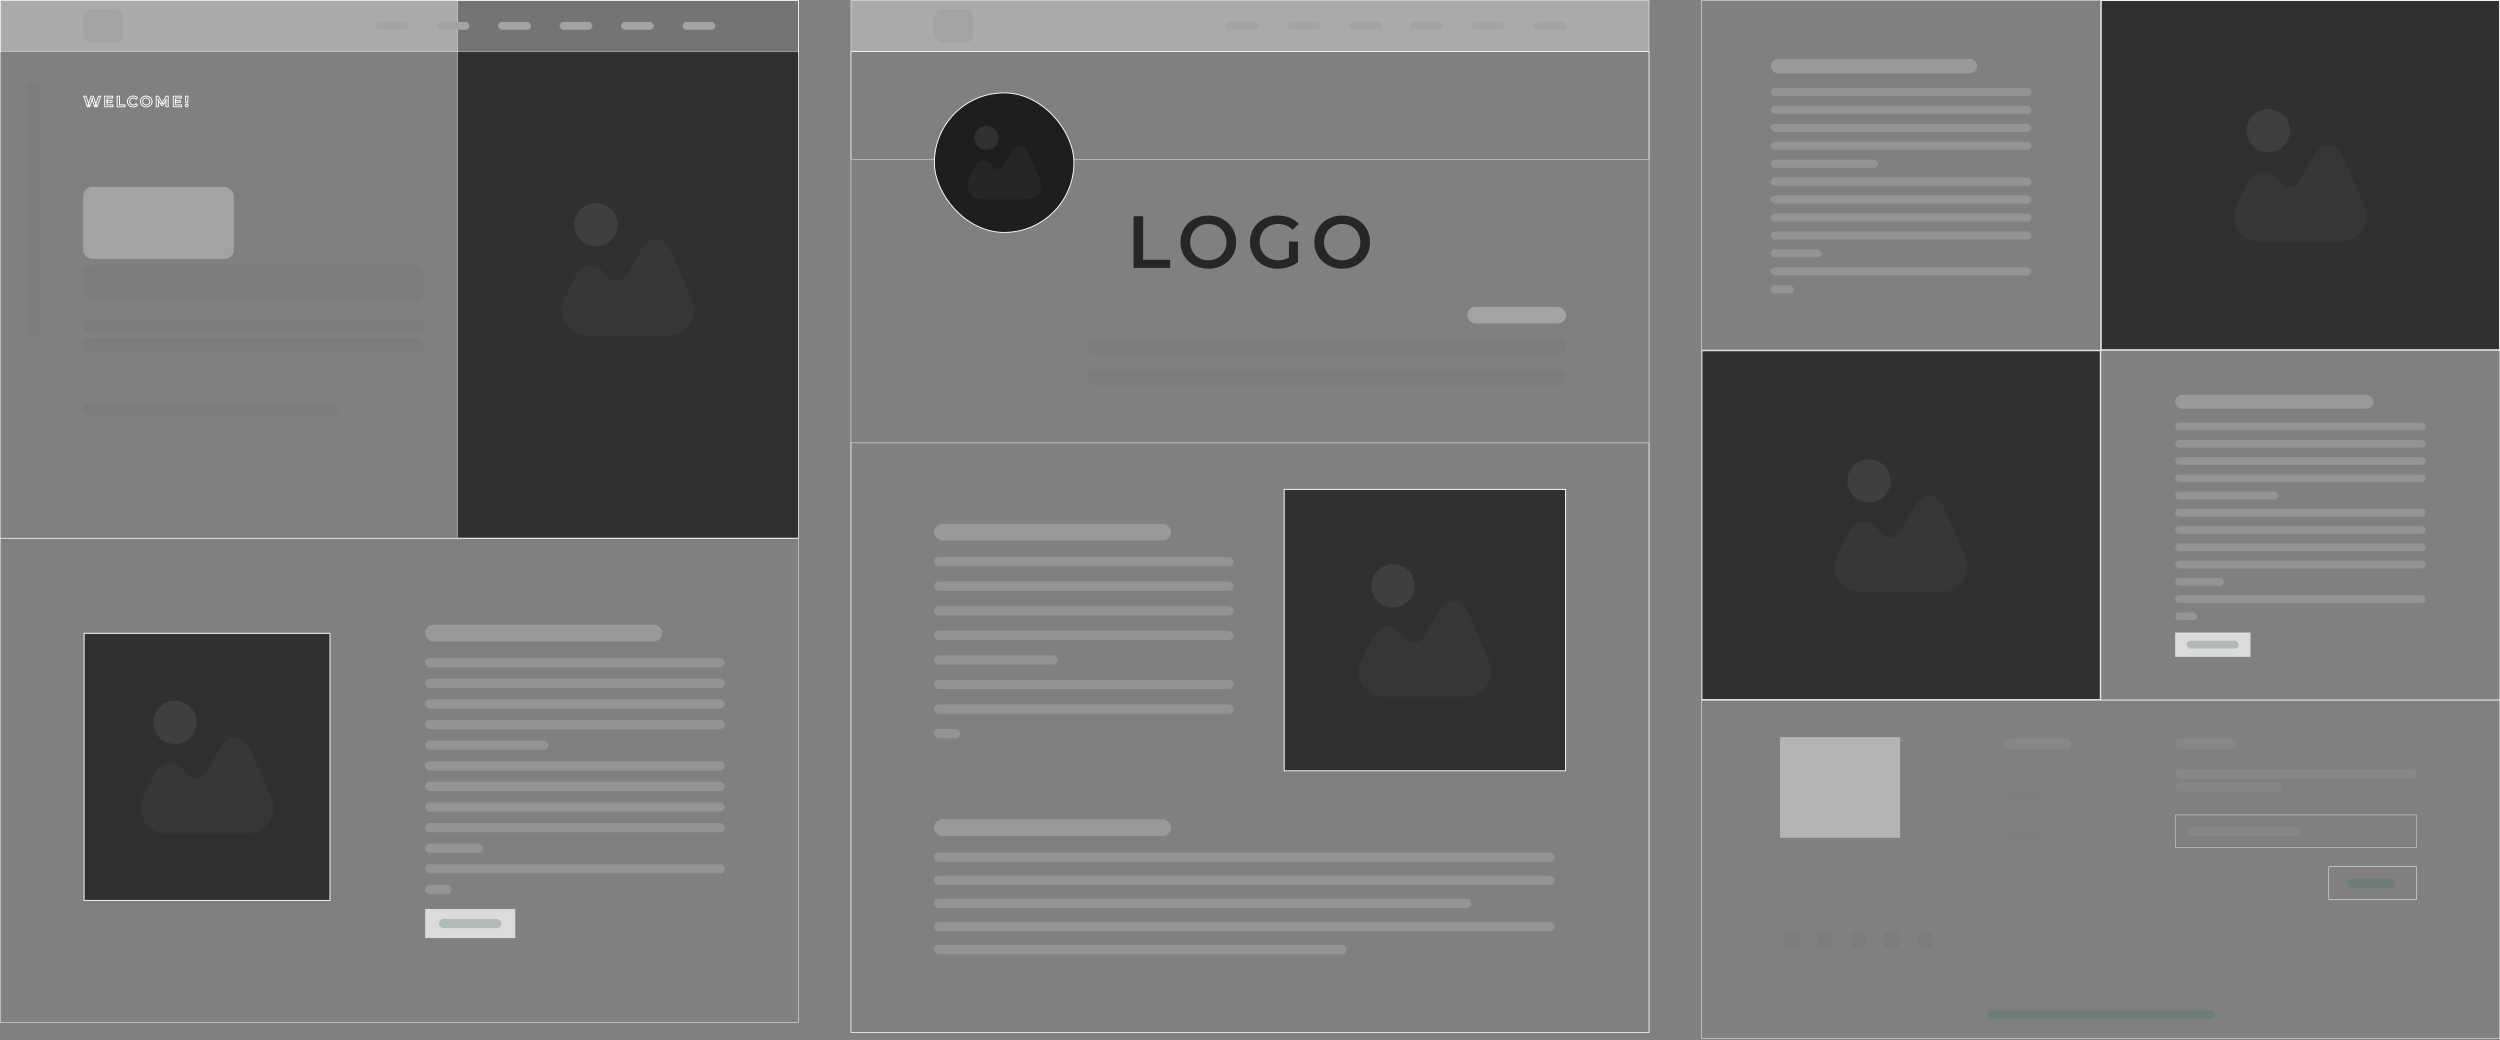 <svg width="1663" height="692" viewBox="0 0 1663 692" fill="none" xmlns="http://www.w3.org/2000/svg">
<rect x="0" y="0" width="1663" height="692" fill="#808080" stroke="none"/>
<g clip-path="url(#clip0_452_2561)">
<rect x="304.165" y="0.154" width="226.857" height="357.806" fill="#303030"/>
<rect x="304.165" y="0.154" width="226.857" height="357.806" stroke="white" stroke-width="0.307"/>
<g opacity="0.2">
<path opacity="0.4" d="M460.356 199.706L447.047 168.579C444.623 162.881 441.009 159.649 436.884 159.437C432.802 159.224 428.847 162.073 425.828 167.516L417.749 182.016C416.048 185.078 413.624 186.907 410.987 187.119C408.308 187.374 405.63 185.971 403.461 183.207L402.525 182.016C399.506 178.232 395.764 176.403 391.937 176.786C388.11 177.169 384.836 179.805 382.667 184.1L375.311 198.77C372.674 204.086 372.93 210.252 376.034 215.269C379.138 220.287 384.538 223.306 390.449 223.306H444.708C450.406 223.306 455.721 220.457 458.868 215.695C462.1 210.932 462.61 204.936 460.356 199.706Z" fill="#7C7C7C"/>
<path d="M396.361 163.82C404.299 163.82 410.734 157.385 410.734 149.447C410.734 141.509 404.299 135.074 396.361 135.074C388.423 135.074 381.988 141.509 381.988 149.447C381.988 157.385 388.423 163.82 396.361 163.82Z" fill="#7C7C7C"/>
</g>
<rect x="225.32" y="267.742" width="8.607" height="169.989" rx="4.304" transform="rotate(90 225.32 267.742)" fill="#7C7C7C"/>
<rect x="18.445" y="54.41" width="8.607" height="169.989" rx="4.304" fill="#7C7C7C"/>
<mask id="path-8-outside-1_452_2561" maskUnits="userSpaceOnUse" x="54.332" y="63.02" width="72" height="9" fill="black">
<rect fill="white" x="54.332" y="63.02" width="72" height="9"/>
<path d="M58.025 71.019L55.676 63.986H57.275L59.328 70.282H58.517L60.668 63.986H62.119L64.173 70.282H63.398L65.501 63.986H67.001L64.652 71.019H62.992L61.136 65.45H61.566L59.697 71.019H58.025ZM70.979 66.851H74.545V68.056H70.979V66.851ZM71.188 69.778H75.098V71.019H69.639V63.986H74.963V65.24H71.188V69.778ZM77.929 71.019V63.986H79.478V69.765H83.093V71.019H77.929ZM88.613 71.142C87.876 71.142 87.216 70.987 86.634 70.675C86.052 70.356 85.593 69.921 85.257 69.372C84.921 68.823 84.752 68.2 84.752 67.503C84.752 66.806 84.921 66.187 85.257 65.646C85.593 65.097 86.052 64.667 86.634 64.355C87.216 64.035 87.876 63.876 88.613 63.876C89.253 63.876 89.81 63.974 90.286 64.171C90.769 64.359 91.179 64.659 91.515 65.068L90.507 66.028C90.261 65.741 89.982 65.531 89.671 65.4C89.359 65.261 89.023 65.191 88.662 65.191C88.212 65.191 87.806 65.29 87.445 65.486C87.093 65.683 86.814 65.958 86.609 66.31C86.412 66.654 86.314 67.052 86.314 67.503C86.314 67.954 86.412 68.356 86.609 68.708C86.814 69.06 87.093 69.335 87.445 69.532C87.806 69.728 88.212 69.827 88.662 69.827C89.023 69.827 89.359 69.757 89.671 69.618C89.982 69.478 90.261 69.265 90.507 68.978L91.515 69.95C91.179 70.352 90.769 70.651 90.286 70.847C89.802 71.044 89.245 71.142 88.613 71.142ZM97.276 71.142C96.53 71.142 95.862 70.987 95.272 70.675C94.69 70.356 94.231 69.921 93.895 69.372C93.559 68.823 93.391 68.2 93.391 67.503C93.391 66.806 93.559 66.187 93.895 65.646C94.231 65.097 94.69 64.667 95.272 64.355C95.862 64.035 96.526 63.876 97.264 63.876C98.01 63.876 98.674 64.035 99.256 64.355C99.846 64.667 100.309 65.097 100.645 65.646C100.981 66.187 101.149 66.806 101.149 67.503C101.149 68.2 100.981 68.823 100.645 69.372C100.309 69.921 99.846 70.356 99.256 70.675C98.674 70.987 98.014 71.142 97.276 71.142ZM97.264 69.827C97.715 69.827 98.112 69.728 98.457 69.532C98.809 69.327 99.084 69.048 99.28 68.696C99.477 68.343 99.576 67.946 99.576 67.503C99.576 67.052 99.473 66.654 99.268 66.31C99.071 65.958 98.801 65.683 98.457 65.486C98.112 65.29 97.719 65.191 97.276 65.191C96.834 65.191 96.436 65.29 96.084 65.486C95.731 65.683 95.452 65.958 95.247 66.31C95.051 66.654 94.952 67.052 94.952 67.503C94.952 67.946 95.051 68.343 95.247 68.696C95.452 69.048 95.731 69.327 96.084 69.532C96.436 69.728 96.829 69.827 97.264 69.827ZM103.928 71.019V63.986H105.256L108.244 68.905H107.616L110.555 63.986H111.883L111.895 71.019H110.42L110.408 66.31H110.641L108.256 70.233H107.555L105.096 66.31H105.403V71.019H103.928ZM116.608 66.851H120.174V68.056H116.608V66.851ZM116.817 69.778H120.727V71.019H115.268V63.986H120.592V65.24H116.817V69.778ZM123.595 68.413L123.324 63.986H125.082L124.812 68.413H123.595ZM124.209 71.106C123.898 71.106 123.652 71.015 123.472 70.835C123.299 70.647 123.213 70.442 123.213 70.22C123.213 69.991 123.299 69.786 123.472 69.606C123.652 69.425 123.898 69.335 124.209 69.335C124.504 69.335 124.738 69.425 124.91 69.606C125.091 69.786 125.181 69.991 125.181 70.22C125.181 70.442 125.091 70.647 124.91 70.835C124.738 71.015 124.504 71.106 124.209 71.106Z"/>
</mask>
<path d="M58.025 71.019L57.733 71.117L57.803 71.327H58.025V71.019ZM55.676 63.986V63.679H55.25L55.385 64.084L55.676 63.986ZM57.275 63.986L57.567 63.891L57.498 63.679H57.275V63.986ZM59.328 70.282V70.589H59.752L59.62 70.186L59.328 70.282ZM58.517 70.282L58.226 70.182L58.087 70.589H58.517V70.282ZM60.668 63.986V63.679H60.449L60.377 63.887L60.668 63.986ZM62.119 63.986L62.411 63.891L62.342 63.679H62.119V63.986ZM64.173 70.282V70.589H64.596L64.465 70.186L64.173 70.282ZM63.398 70.282L63.106 70.184L62.971 70.589H63.398V70.282ZM65.501 63.986V63.679H65.279L65.209 63.889L65.501 63.986ZM67.001 63.986L67.292 64.084L67.427 63.679H67.001V63.986ZM64.652 71.019V71.327H64.874L64.944 71.117L64.652 71.019ZM62.992 71.019L62.701 71.117L62.771 71.327H62.992V71.019ZM61.136 65.45V65.142H60.709L60.844 65.547L61.136 65.45ZM61.566 65.45L61.857 65.547L61.993 65.142H61.566V65.45ZM59.697 71.019V71.327H59.918L59.988 71.117L59.697 71.019ZM58.025 71.019L58.316 70.922L55.968 63.889L55.676 63.986L55.385 64.084L57.733 71.117L58.025 71.019ZM55.676 63.986V64.294H57.275V63.986V63.679H55.676V63.986ZM57.275 63.986L56.983 64.082L59.036 70.377L59.328 70.282L59.62 70.186L57.567 63.891L57.275 63.986ZM59.328 70.282V69.974H58.517V70.282V70.589H59.328V70.282ZM58.517 70.282L58.807 70.381L60.959 64.086L60.668 63.986L60.377 63.887L58.226 70.182L58.517 70.282ZM60.668 63.986V64.294H62.119V63.986V63.679H60.668V63.986ZM62.119 63.986L61.827 64.082L63.88 70.377L64.173 70.282L64.465 70.186L62.411 63.891L62.119 63.986ZM64.173 70.282V69.974H63.398V70.282V70.589H64.173V70.282ZM63.398 70.282L63.69 70.379L65.792 64.084L65.501 63.986L65.209 63.889L63.106 70.184L63.398 70.282ZM65.501 63.986V64.294H67.001V63.986V63.679H65.501V63.986ZM67.001 63.986L66.709 63.889L64.361 70.922L64.652 71.019L64.944 71.117L67.292 64.084L67.001 63.986ZM64.652 71.019V70.712H62.992V71.019V71.327H64.652V71.019ZM62.992 71.019L63.284 70.922L61.427 65.352L61.136 65.45L60.844 65.547L62.701 71.117L62.992 71.019ZM61.136 65.45V65.757H61.566V65.45V65.142H61.136V65.45ZM61.566 65.45L61.275 65.352L59.406 70.922L59.697 71.019L59.988 71.117L61.857 65.547L61.566 65.45ZM59.697 71.019V70.712H58.025V71.019V71.327H59.697V71.019ZM70.979 66.851V66.544H70.672V66.851H70.979ZM74.545 66.851H74.852V66.544H74.545V66.851ZM74.545 68.056V68.364H74.852V68.056H74.545ZM70.979 68.056H70.672V68.364H70.979V68.056ZM71.188 69.778H70.881V70.085H71.188V69.778ZM75.098 69.778H75.406V69.47H75.098V69.778ZM75.098 71.019V71.327H75.406V71.019H75.098ZM69.639 71.019H69.332V71.327H69.639V71.019ZM69.639 63.986V63.679H69.332V63.986H69.639ZM74.963 63.986H75.27V63.679H74.963V63.986ZM74.963 65.24V65.548H75.27V65.24H74.963ZM71.188 65.24V64.933H70.881V65.24H71.188ZM70.979 66.851V67.159H74.545V66.851V66.544H70.979V66.851ZM74.545 66.851H74.237V68.056H74.545H74.852V66.851H74.545ZM74.545 68.056V67.749H70.979V68.056V68.364H74.545V68.056ZM70.979 68.056H71.287V66.851H70.979H70.672V68.056H70.979ZM71.188 69.778V70.085H75.098V69.778V69.47H71.188V69.778ZM75.098 69.778H74.791V71.019H75.098H75.406V69.778H75.098ZM75.098 71.019V70.712H69.639V71.019V71.327H75.098V71.019ZM69.639 71.019H69.946V63.986H69.639H69.332V71.019H69.639ZM69.639 63.986V64.294H74.963V63.986V63.679H69.639V63.986ZM74.963 63.986H74.656V65.24H74.963H75.27V63.986H74.963ZM74.963 65.24V64.933H71.188V65.24V65.548H74.963V65.24ZM71.188 65.24H70.881V69.778H71.188H71.496V65.24H71.188ZM77.929 71.019H77.621V71.327H77.929V71.019ZM77.929 63.986V63.679H77.621V63.986H77.929ZM79.478 63.986H79.786V63.679H79.478V63.986ZM79.478 69.765H79.171V70.073H79.478V69.765ZM83.093 69.765H83.4V69.458H83.093V69.765ZM83.093 71.019V71.327H83.4V71.019H83.093ZM77.929 71.019H78.236V63.986H77.929H77.621V71.019H77.929ZM77.929 63.986V64.294H79.478V63.986V63.679H77.929V63.986ZM79.478 63.986H79.171V69.765H79.478H79.786V63.986H79.478ZM79.478 69.765V70.073H83.093V69.765V69.458H79.478V69.765ZM83.093 69.765H82.786V71.019H83.093H83.4V69.765H83.093ZM83.093 71.019V70.712H77.929V71.019V71.327H83.093V71.019ZM86.634 70.675L86.486 70.945L86.489 70.946L86.634 70.675ZM85.257 69.372L84.994 69.532L84.994 69.532L85.257 69.372ZM85.257 65.646L85.518 65.808L85.519 65.807L85.257 65.646ZM86.634 64.355L86.779 64.626L86.782 64.625L86.634 64.355ZM90.286 64.171L90.168 64.455L90.174 64.457L90.286 64.171ZM91.515 65.068L91.727 65.291L91.934 65.094L91.753 64.874L91.515 65.068ZM90.507 66.028L90.273 66.228L90.484 66.473L90.719 66.25L90.507 66.028ZM89.671 65.4L89.545 65.681L89.552 65.684L89.671 65.4ZM87.445 65.486L87.298 65.217L87.295 65.218L87.445 65.486ZM86.609 66.31L86.343 66.156L86.342 66.158L86.609 66.31ZM86.609 68.708L86.341 68.858L86.343 68.862L86.609 68.708ZM87.445 69.532L87.295 69.8L87.298 69.802L87.445 69.532ZM89.671 69.618L89.796 69.898L89.796 69.898L89.671 69.618ZM90.507 68.978L90.72 68.757L90.486 68.531L90.273 68.778L90.507 68.978ZM91.515 69.95L91.751 70.147L91.935 69.927L91.728 69.728L91.515 69.95ZM90.286 70.847L90.17 70.563L90.17 70.563L90.286 70.847ZM88.613 71.142V70.835C87.92 70.835 87.311 70.689 86.779 70.404L86.634 70.675L86.489 70.946C87.12 71.284 87.831 71.45 88.613 71.45V71.142ZM86.634 70.675L86.782 70.406C86.245 70.111 85.826 69.713 85.519 69.212L85.257 69.372L84.994 69.532C85.359 70.129 85.858 70.6 86.486 70.945L86.634 70.675ZM85.257 69.372L85.519 69.212C85.215 68.715 85.06 68.148 85.06 67.503H84.752H84.445C84.445 68.251 84.626 68.931 84.994 69.532L85.257 69.372ZM84.752 67.503H85.06C85.06 66.858 85.215 66.296 85.518 65.808L85.257 65.646L84.996 65.484C84.626 66.078 84.445 66.754 84.445 67.503H84.752ZM85.257 65.646L85.519 65.807C85.826 65.305 86.244 64.913 86.779 64.626L86.634 64.355L86.489 64.084C85.86 64.421 85.36 64.889 84.994 65.486L85.257 65.646ZM86.634 64.355L86.782 64.625C87.314 64.333 87.921 64.183 88.613 64.183V63.876V63.568C87.83 63.568 87.118 63.739 86.486 64.086L86.634 64.355ZM88.613 63.876V64.183C89.222 64.183 89.738 64.277 90.168 64.455L90.286 64.171L90.403 63.887C89.883 63.671 89.284 63.568 88.613 63.568V63.876ZM90.286 64.171L90.174 64.457C90.607 64.626 90.974 64.893 91.278 65.263L91.515 65.068L91.753 64.874C91.384 64.424 90.931 64.093 90.397 63.884L90.286 64.171ZM91.515 65.068L91.303 64.846L90.295 65.805L90.507 66.028L90.719 66.25L91.727 65.291L91.515 65.068ZM90.507 66.028L90.74 65.827C90.467 65.509 90.15 65.269 89.79 65.117L89.671 65.4L89.552 65.684C89.814 65.794 90.055 65.972 90.273 66.228L90.507 66.028ZM89.671 65.4L89.796 65.12C89.443 64.962 89.064 64.884 88.662 64.884V65.191V65.499C88.983 65.499 89.275 65.56 89.545 65.681L89.671 65.4ZM88.662 65.191V64.884C88.165 64.884 87.708 64.993 87.298 65.217L87.445 65.486L87.593 65.756C87.904 65.587 88.258 65.499 88.662 65.499V65.191ZM87.445 65.486L87.295 65.218C86.894 65.442 86.576 65.756 86.343 66.156L86.609 66.31L86.875 66.465C87.052 66.159 87.291 65.924 87.595 65.755L87.445 65.486ZM86.609 66.31L86.342 66.158C86.115 66.555 86.007 67.006 86.007 67.503H86.314H86.621C86.621 67.098 86.709 66.754 86.876 66.463L86.609 66.31ZM86.314 67.503H86.007C86.007 68 86.116 68.454 86.341 68.858L86.609 68.708L86.878 68.558C86.709 68.257 86.621 67.908 86.621 67.503H86.314ZM86.609 68.708L86.343 68.862C86.576 69.262 86.894 69.576 87.295 69.8L87.445 69.532L87.595 69.263C87.291 69.094 87.052 68.859 86.875 68.553L86.609 68.708ZM87.445 69.532L87.298 69.802C87.708 70.025 88.165 70.134 88.662 70.134V69.827V69.519C88.258 69.519 87.904 69.432 87.593 69.262L87.445 69.532ZM88.662 69.827V70.134C89.064 70.134 89.443 70.056 89.796 69.898L89.671 69.618L89.545 69.337C89.275 69.458 88.983 69.519 88.662 69.519V69.827ZM89.671 69.618L89.796 69.898C90.153 69.739 90.468 69.496 90.74 69.178L90.507 68.978L90.273 68.778C90.054 69.034 89.811 69.218 89.545 69.337L89.671 69.618ZM90.507 68.978L90.294 69.2L91.302 70.171L91.515 69.95L91.728 69.728L90.72 68.757L90.507 68.978ZM91.515 69.95L91.279 69.752C90.975 70.116 90.607 70.385 90.17 70.563L90.286 70.847L90.401 71.132C90.932 70.916 91.383 70.587 91.751 70.147L91.515 69.95ZM90.286 70.847L90.17 70.563C89.73 70.742 89.213 70.835 88.613 70.835V71.142V71.45C89.276 71.45 89.874 71.347 90.401 71.132L90.286 70.847ZM95.272 70.675L95.124 70.945L95.129 70.947L95.272 70.675ZM93.895 69.372L93.633 69.532L93.633 69.532L93.895 69.372ZM93.895 65.646L94.156 65.808L94.157 65.807L93.895 65.646ZM95.272 64.355L95.417 64.626L95.418 64.626L95.272 64.355ZM99.256 64.355L99.108 64.625L99.112 64.627L99.256 64.355ZM100.645 65.646L100.383 65.807L100.384 65.808L100.645 65.646ZM100.645 69.372L100.907 69.532L100.907 69.532L100.645 69.372ZM99.256 70.675L99.401 70.946L99.402 70.945L99.256 70.675ZM98.457 69.532L98.609 69.799L98.611 69.797L98.457 69.532ZM99.28 68.696L99.549 68.845L99.549 68.845L99.28 68.696ZM99.268 66.31L99 66.46L99.004 66.468L99.268 66.31ZM98.457 65.486L98.304 65.753L98.304 65.753L98.457 65.486ZM96.084 65.486L96.233 65.755L96.233 65.755L96.084 65.486ZM95.247 66.31L94.982 66.156L94.981 66.158L95.247 66.31ZM95.247 68.696L94.979 68.846L94.982 68.85L95.247 68.696ZM96.084 69.532L95.929 69.797L95.934 69.8L96.084 69.532ZM97.276 71.142V70.835C96.574 70.835 95.956 70.689 95.415 70.403L95.272 70.675L95.129 70.947C95.768 71.285 96.486 71.45 97.276 71.45V71.142ZM95.272 70.675L95.42 70.406C94.883 70.111 94.464 69.713 94.157 69.212L93.895 69.372L93.633 69.532C93.998 70.129 94.497 70.6 95.124 70.945L95.272 70.675ZM93.895 69.372L94.157 69.212C93.853 68.715 93.698 68.148 93.698 67.503H93.391H93.083C93.083 68.251 93.265 68.931 93.633 69.532L93.895 69.372ZM93.391 67.503H93.698C93.698 66.858 93.853 66.296 94.156 65.808L93.895 65.646L93.634 65.484C93.265 66.078 93.083 66.754 93.083 67.503H93.391ZM93.895 65.646L94.157 65.807C94.464 65.305 94.882 64.913 95.417 64.626L95.272 64.355L95.127 64.084C94.498 64.421 93.998 64.889 93.633 65.486L93.895 65.646ZM95.272 64.355L95.418 64.626C95.959 64.332 96.572 64.183 97.264 64.183V63.876V63.568C96.48 63.568 95.765 63.739 95.126 64.085L95.272 64.355ZM97.264 63.876V64.183C97.965 64.183 98.576 64.333 99.108 64.625L99.256 64.355L99.404 64.086C98.771 63.738 98.055 63.568 97.264 63.568V63.876ZM99.256 64.355L99.112 64.627C99.656 64.914 100.077 65.306 100.383 65.807L100.645 65.646L100.907 65.486C100.541 64.888 100.036 64.42 99.399 64.083L99.256 64.355ZM100.645 65.646L100.384 65.808C100.687 66.296 100.842 66.858 100.842 67.503H101.149H101.457C101.457 66.754 101.275 66.078 100.906 65.484L100.645 65.646ZM101.149 67.503H100.842C100.842 68.148 100.687 68.715 100.383 69.212L100.645 69.372L100.907 69.532C101.275 68.931 101.457 68.251 101.457 67.503H101.149ZM100.645 69.372L100.383 69.212C100.076 69.713 99.654 70.11 99.109 70.405L99.256 70.675L99.402 70.945C100.038 70.601 100.542 70.13 100.907 69.532L100.645 69.372ZM99.256 70.675L99.111 70.404C98.578 70.689 97.969 70.835 97.276 70.835V71.142V71.45C98.058 71.45 98.769 71.284 99.401 70.946L99.256 70.675ZM97.264 69.827V70.134C97.761 70.134 98.212 70.025 98.609 69.799L98.457 69.532L98.304 69.265C98.012 69.432 97.669 69.519 97.264 69.519V69.827ZM98.457 69.532L98.611 69.797C99.011 69.565 99.325 69.247 99.549 68.845L99.28 68.696L99.012 68.546C98.842 68.85 98.607 69.088 98.302 69.266L98.457 69.532ZM99.28 68.696L99.549 68.845C99.773 68.443 99.883 67.993 99.883 67.503H99.576H99.268C99.268 67.898 99.181 68.243 99.012 68.546L99.28 68.696ZM99.576 67.503H99.883C99.883 67.004 99.769 66.551 99.532 66.153L99.268 66.31L99.004 66.468C99.177 66.758 99.268 67.1 99.268 67.503H99.576ZM99.268 66.31L99.537 66.16C99.313 65.76 99.003 65.445 98.609 65.22L98.457 65.486L98.304 65.753C98.599 65.922 98.83 66.156 99 66.46L99.268 66.31ZM98.457 65.486L98.609 65.22C98.213 64.993 97.766 64.884 97.276 64.884V65.191V65.499C97.672 65.499 98.011 65.586 98.304 65.753L98.457 65.486ZM97.276 65.191V64.884C96.786 64.884 96.336 64.993 95.934 65.218L96.084 65.486L96.233 65.755C96.536 65.586 96.881 65.499 97.276 65.499V65.191ZM96.084 65.486L95.934 65.218C95.532 65.442 95.214 65.756 94.982 66.156L95.247 66.31L95.513 66.465C95.691 66.159 95.93 65.924 96.233 65.755L96.084 65.486ZM95.247 66.31L94.981 66.158C94.754 66.555 94.645 67.006 94.645 67.503H94.952H95.26C95.26 67.098 95.348 66.754 95.514 66.463L95.247 66.31ZM94.952 67.503H94.645C94.645 67.993 94.754 68.443 94.979 68.845L95.247 68.696L95.516 68.546C95.347 68.243 95.26 67.898 95.26 67.503H94.952ZM95.247 68.696L94.982 68.85C95.213 69.249 95.53 69.566 95.929 69.797L96.084 69.532L96.238 69.266C95.932 69.088 95.691 68.847 95.513 68.541L95.247 68.696ZM96.084 69.532L95.934 69.8C96.335 70.024 96.781 70.134 97.264 70.134V69.827V69.519C96.878 69.519 96.537 69.433 96.233 69.263L96.084 69.532ZM103.928 71.019H103.62V71.327H103.928V71.019ZM103.928 63.986V63.679H103.62V63.986H103.928ZM105.256 63.986L105.518 63.827L105.429 63.679H105.256V63.986ZM108.244 68.905V69.212H108.79L108.506 68.745L108.244 68.905ZM107.616 68.905L107.353 68.747L107.075 69.212H107.616V68.905ZM110.555 63.986V63.679H110.381L110.291 63.829L110.555 63.986ZM111.883 63.986L112.19 63.986L112.19 63.679H111.883V63.986ZM111.895 71.019V71.327H112.203L112.203 71.019L111.895 71.019ZM110.42 71.019L110.112 71.02L110.113 71.327H110.42V71.019ZM110.408 66.31V66.003H110.099L110.1 66.311L110.408 66.31ZM110.641 66.31L110.904 66.47L111.188 66.003H110.641V66.31ZM108.256 70.233V70.54H108.429L108.518 70.392L108.256 70.233ZM107.555 70.233L107.295 70.396L107.385 70.54H107.555V70.233ZM105.096 66.31V66.003H104.54L104.835 66.474L105.096 66.31ZM105.403 66.31H105.711V66.003H105.403V66.31ZM105.403 71.019V71.327H105.711V71.019H105.403ZM103.928 71.019H104.235V63.986H103.928H103.62V71.019H103.928ZM103.928 63.986V64.294H105.256V63.986V63.679H103.928V63.986ZM105.256 63.986L104.993 64.146L107.981 69.064L108.244 68.905L108.506 68.745L105.518 63.827L105.256 63.986ZM108.244 68.905V68.597H107.616V68.905V69.212H108.244V68.905ZM107.616 68.905L107.88 69.062L110.819 64.144L110.555 63.986L110.291 63.829L107.353 68.747L107.616 68.905ZM110.555 63.986V64.294H111.883V63.986V63.679H110.555V63.986ZM111.883 63.986L111.576 63.987L111.588 71.02L111.895 71.019L112.203 71.019L112.19 63.986L111.883 63.986ZM111.895 71.019V70.712H110.42V71.019V71.327H111.895V71.019ZM110.42 71.019L110.727 71.019L110.715 66.309L110.408 66.31L110.1 66.311L110.112 71.02L110.42 71.019ZM110.408 66.31V66.618H110.641V66.31V66.003H110.408V66.31ZM110.641 66.31L110.379 66.15L107.993 70.073L108.256 70.233L108.518 70.392L110.904 66.47L110.641 66.31ZM108.256 70.233V69.925H107.555V70.233V70.54H108.256V70.233ZM107.555 70.233L107.815 70.069L105.356 66.147L105.096 66.31L104.835 66.474L107.295 70.396L107.555 70.233ZM105.096 66.31V66.618H105.403V66.31V66.003H105.096V66.31ZM105.403 66.31H105.096V71.019H105.403H105.711V66.31H105.403ZM105.403 71.019V70.712H103.928V71.019V71.327H105.403V71.019ZM116.608 66.851V66.544H116.301V66.851H116.608ZM120.174 66.851H120.481V66.544H120.174V66.851ZM120.174 68.056V68.364H120.481V68.056H120.174ZM116.608 68.056H116.301V68.364H116.608V68.056ZM116.817 69.778H116.51V70.085H116.817V69.778ZM120.727 69.778H121.034V69.47H120.727V69.778ZM120.727 71.019V71.327H121.034V71.019H120.727ZM115.268 71.019H114.96V71.327H115.268V71.019ZM115.268 63.986V63.679H114.96V63.986H115.268ZM120.592 63.986H120.899V63.679H120.592V63.986ZM120.592 65.24V65.548H120.899V65.24H120.592ZM116.817 65.24V64.933H116.51V65.24H116.817ZM116.608 66.851V67.159H120.174V66.851V66.544H116.608V66.851ZM120.174 66.851H119.866V68.056H120.174H120.481V66.851H120.174ZM120.174 68.056V67.749H116.608V68.056V68.364H120.174V68.056ZM116.608 68.056H116.915V66.851H116.608H116.301V68.056H116.608ZM116.817 69.778V70.085H120.727V69.778V69.47H116.817V69.778ZM120.727 69.778H120.42V71.019H120.727H121.034V69.778H120.727ZM120.727 71.019V70.712H115.268V71.019V71.327H120.727V71.019ZM115.268 71.019H115.575V63.986H115.268H114.96V71.019H115.268ZM115.268 63.986V64.294H120.592V63.986V63.679H115.268V63.986ZM120.592 63.986H120.284V65.24H120.592H120.899V63.986H120.592ZM120.592 65.24V64.933H116.817V65.24V65.548H120.592V65.24ZM116.817 65.24H116.51V69.778H116.817H117.124V65.24H116.817ZM123.595 68.413L123.288 68.432L123.305 68.72H123.595V68.413ZM123.324 63.986V63.679H122.997L123.017 64.005L123.324 63.986ZM125.082 63.986L125.389 64.005L125.409 63.679H125.082V63.986ZM124.812 68.413V68.72H125.101L125.119 68.432L124.812 68.413ZM123.472 70.835L123.244 71.043L123.254 71.052L123.472 70.835ZM123.472 69.606L123.254 69.388L123.249 69.393L123.472 69.606ZM124.91 69.606L124.688 69.818L124.693 69.823L124.91 69.606ZM124.91 70.835L124.688 70.623L124.688 70.623L124.91 70.835ZM123.595 68.413L123.901 68.394L123.631 63.968L123.324 63.986L123.017 64.005L123.288 68.432L123.595 68.413ZM123.324 63.986V64.294H125.082V63.986V63.679H123.324V63.986ZM125.082 63.986L124.776 63.968L124.505 68.394L124.812 68.413L125.119 68.432L125.389 64.005L125.082 63.986ZM124.812 68.413V68.105H123.595V68.413V68.72H124.812V68.413ZM124.209 71.106V70.798C123.96 70.798 123.799 70.728 123.689 70.618L123.472 70.835L123.254 71.052C123.505 71.303 123.836 71.413 124.209 71.413V71.106ZM123.472 70.835L123.699 70.628C123.57 70.487 123.521 70.353 123.521 70.22H123.213H122.906C122.906 70.53 123.029 70.806 123.245 71.042L123.472 70.835ZM123.213 70.22H123.521C123.521 70.077 123.571 69.946 123.694 69.818L123.472 69.606L123.249 69.393C123.028 69.625 122.906 69.905 122.906 70.22H123.213ZM123.472 69.606L123.689 69.823C123.799 69.713 123.96 69.642 124.209 69.642V69.335V69.028C123.836 69.028 123.505 69.138 123.254 69.388L123.472 69.606ZM124.209 69.335V69.642C124.437 69.642 124.584 69.709 124.688 69.818L124.91 69.606L125.133 69.393C124.892 69.141 124.572 69.028 124.209 69.028V69.335ZM124.91 69.606L124.693 69.823C124.823 69.953 124.873 70.082 124.873 70.22H125.181H125.488C125.488 69.9 125.359 69.619 125.128 69.388L124.91 69.606ZM125.181 70.22H124.873C124.873 70.349 124.824 70.48 124.688 70.623L124.91 70.835L125.132 71.048C125.357 70.813 125.488 70.535 125.488 70.22H125.181ZM124.91 70.835L124.688 70.623C124.584 70.731 124.437 70.798 124.209 70.798V71.106V71.413C124.572 71.413 124.892 71.3 125.133 71.047L124.91 70.835Z" fill="white" mask="url(#path-8-outside-1_452_2561)"/>
<rect x="55.332" y="124.34" width="100.21" height="47.953" rx="6.148" fill="#A3A3A3"/>
<rect x="55.332" y="176.289" width="226.857" height="23.977" rx="6.148" fill="#7C7C7C"/>
<rect x="55.332" y="212.562" width="226.857" height="9.222" rx="4.611" fill="#7C7C7C"/>
<rect x="55.332" y="224.859" width="226.857" height="9.222" rx="4.611" fill="#7C7C7C"/>
<rect x="0.154" y="0.154" width="530.869" height="33.96" fill="white" fill-opacity="0.33"/>
<rect x="0.154" y="0.154" width="530.869" height="33.96" stroke="white" stroke-width="0.307"/>
<rect x="55.332" y="5.84" width="26.743" height="22.747" rx="6.148" fill="#A3A3A3"/>
<rect x="249.605" y="14.602" width="21.825" height="5.226" rx="2.613" fill="#A3A3A3"/>
<rect x="290.488" y="14.602" width="21.825" height="5.226" rx="2.613" fill="#A3A3A3"/>
<rect x="331.371" y="14.602" width="21.825" height="5.226" rx="2.613" fill="#A3A3A3"/>
<rect x="372.254" y="14.602" width="21.825" height="5.226" rx="2.613" fill="#A3A3A3"/>
<rect x="413.141" y="14.602" width="21.825" height="5.226" rx="2.613" fill="#A3A3A3"/>
<rect x="454.023" y="14.602" width="21.825" height="5.226" rx="2.613" fill="#A3A3A3"/>
</g>
<rect x="0.154" y="0.154" width="530.869" height="357.806" stroke="white" stroke-width="0.307"/>
<rect x="0.154" y="358.267" width="530.869" height="321.841" stroke="white" stroke-width="0.307"/>
<rect x="55.94" y="421.28" width="163.547" height="177.679" fill="#303030"/>
<rect x="55.94" y="421.28" width="163.547" height="177.679" stroke="white" stroke-width="0.615"/>
<g opacity="0.2">
<path opacity="0.4" d="M180.321 530.765L167.012 499.638C164.588 493.94 160.973 490.708 156.849 490.495C152.766 490.283 148.812 493.132 145.793 498.575L137.713 513.075C136.012 516.137 133.589 517.965 130.952 518.178C128.273 518.433 125.594 517.03 123.426 514.266L122.49 513.075C119.471 509.291 115.729 507.462 111.902 507.845C108.075 508.227 104.801 510.864 102.632 515.159L95.276 529.829C92.639 535.144 92.894 541.31 95.999 546.328C99.103 551.346 104.503 554.365 110.414 554.365H164.673C170.371 554.365 175.686 551.516 178.833 546.753C182.065 541.991 182.575 535.995 180.321 530.765Z" fill="#7C7C7C"/>
<path d="M116.326 494.878C124.264 494.878 130.699 488.443 130.699 480.506C130.699 472.568 124.264 466.133 116.326 466.133C108.388 466.133 101.953 472.568 101.953 480.506C101.953 488.443 108.388 494.878 116.326 494.878Z" fill="#7C7C7C"/>
</g>
<g opacity="0.2" clip-path="url(#clip1_452_2561)">
<rect x="282.801" y="415.598" width="157.693" height="11.066" rx="5.533" fill="white"/>
</g>
<g opacity="0.2" clip-path="url(#clip2_452_2561)">
<rect x="282.801" y="437.73" width="199.191" height="6.148" rx="3.074" fill="#E8E8E8"/>
<rect x="282.801" y="451.453" width="199.191" height="6.148" rx="3.074" fill="#E8E8E8"/>
<rect x="282.801" y="465.172" width="199.191" height="6.148" rx="3.074" fill="#E8E8E8"/>
<rect x="282.801" y="478.895" width="199.191" height="6.148" rx="3.074" fill="#E8E8E8"/>
<rect x="282.801" y="492.613" width="82.074" height="6.148" rx="3.074" fill="#E8E8E8"/>
<rect x="282.801" y="506.336" width="199.191" height="6.148" rx="3.074" fill="#E8E8E8"/>
<rect x="282.801" y="520.055" width="199.191" height="6.148" rx="3.074" fill="#E8E8E8"/>
<rect x="282.801" y="533.777" width="199.191" height="6.148" rx="3.074" fill="#E8E8E8"/>
<rect x="282.801" y="547.496" width="199.191" height="6.148" rx="3.074" fill="#E8E8E8"/>
<rect x="282.801" y="561.219" width="38.732" height="6.148" rx="3.074" fill="#E8E8E8"/>
<rect x="282.801" y="574.941" width="199.191" height="6.148" rx="3.074" fill="#E8E8E8"/>
<rect x="282.801" y="588.66" width="17.521" height="6.148" rx="3.074" fill="#E8E8E8"/>
</g>
<rect width="59.942" height="19.366" transform="translate(282.801 604.645)" fill="#DBDBDB"/>
<g opacity="0.2" clip-path="url(#clip3_452_2561)">
<rect x="292.023" y="611.254" width="41.498" height="6.148" rx="3.074" fill="#14332D"/>
</g>
<g clip-path="url(#clip4_452_2561)">
<rect x="566.064" y="34.275" width="530.869" height="652.597" stroke="white" stroke-width="0.307"/>
<g clip-path="url(#clip5_452_2561)">
<path d="M754.04 178.238V143.875H760.422V172.838H778.39V178.238H754.04ZM803.816 178.729C801.132 178.729 798.661 178.287 796.403 177.404C794.145 176.52 792.181 175.293 790.512 173.722C788.843 172.118 787.55 170.253 786.634 168.126C785.717 165.966 785.259 163.609 785.259 161.056C785.259 158.504 785.717 156.164 786.634 154.036C787.55 151.876 788.843 150.011 790.512 148.44C792.181 146.836 794.145 145.593 796.403 144.709C798.661 143.825 801.116 143.384 803.767 143.384C806.45 143.384 808.905 143.825 811.13 144.709C813.388 145.593 815.352 146.836 817.021 148.44C818.69 150.011 819.983 151.876 820.899 154.036C821.816 156.164 822.274 158.504 822.274 161.056C822.274 163.609 821.816 165.966 820.899 168.126C819.983 170.286 818.69 172.151 817.021 173.722C815.352 175.293 813.388 176.52 811.13 177.404C808.905 178.287 806.467 178.729 803.816 178.729ZM803.767 173.133C805.501 173.133 807.105 172.838 808.577 172.249C810.05 171.66 811.327 170.826 812.407 169.746C813.487 168.633 814.321 167.356 814.91 165.916C815.532 164.444 815.843 162.824 815.843 161.056C815.843 159.289 815.532 157.685 814.91 156.245C814.321 154.773 813.487 153.496 812.407 152.416C811.327 151.304 810.05 150.453 808.577 149.864C807.105 149.275 805.501 148.98 803.767 148.98C802.032 148.98 800.428 149.275 798.956 149.864C797.516 150.453 796.239 151.304 795.126 152.416C794.046 153.496 793.196 154.773 792.574 156.245C791.985 157.685 791.69 159.289 791.69 161.056C791.69 162.791 791.985 164.395 792.574 165.867C793.196 167.34 794.046 168.633 795.126 169.746C796.206 170.826 797.483 171.66 798.956 172.249C800.428 172.838 802.032 173.133 803.767 173.133ZM850 178.729C847.317 178.729 844.846 178.304 842.588 177.453C840.362 176.569 838.415 175.342 836.746 173.771C835.077 172.167 833.784 170.286 832.868 168.126C831.951 165.966 831.493 163.609 831.493 161.056C831.493 158.504 831.951 156.147 832.868 153.987C833.784 151.827 835.077 149.962 836.746 148.391C838.448 146.787 840.428 145.56 842.686 144.709C844.944 143.825 847.415 143.384 850.099 143.384C853.011 143.384 855.629 143.858 857.953 144.807C860.309 145.756 862.289 147.147 863.893 148.98L859.868 152.907C858.526 151.565 857.069 150.584 855.499 149.962C853.96 149.307 852.259 148.98 850.393 148.98C848.593 148.98 846.924 149.275 845.386 149.864C843.848 150.453 842.522 151.287 841.409 152.367C840.297 153.447 839.429 154.724 838.808 156.196C838.218 157.669 837.924 159.289 837.924 161.056C837.924 162.791 838.218 164.395 838.808 165.867C839.429 167.34 840.297 168.633 841.409 169.746C842.522 170.826 843.831 171.66 845.337 172.249C846.842 172.838 848.511 173.133 850.344 173.133C852.046 173.133 853.682 172.871 855.253 172.347C856.857 171.791 858.379 170.875 859.819 169.598L863.451 174.36C861.651 175.8 859.557 176.896 857.168 177.649C854.811 178.369 852.422 178.729 850 178.729ZM857.413 173.526V160.664H863.451V174.36L857.413 173.526ZM892.879 178.729C890.196 178.729 887.725 178.287 885.467 177.404C883.209 176.52 881.245 175.293 879.576 173.722C877.907 172.118 876.614 170.253 875.698 168.126C874.781 165.966 874.323 163.609 874.323 161.056C874.323 158.504 874.781 156.164 875.698 154.036C876.614 151.876 877.907 150.011 879.576 148.44C881.245 146.836 883.209 145.593 885.467 144.709C887.725 143.825 890.179 143.384 892.83 143.384C895.514 143.384 897.969 143.825 900.194 144.709C902.452 145.593 904.416 146.836 906.085 148.44C907.754 150.011 909.047 151.876 909.963 154.036C910.88 156.164 911.338 158.504 911.338 161.056C911.338 163.609 910.88 165.966 909.963 168.126C909.047 170.286 907.754 172.151 906.085 173.722C904.416 175.293 902.452 176.52 900.194 177.404C897.969 178.287 895.53 178.729 892.879 178.729ZM892.83 173.133C894.565 173.133 896.169 172.838 897.641 172.249C899.114 171.66 900.39 170.826 901.47 169.746C902.55 168.633 903.385 167.356 903.974 165.916C904.596 164.444 904.907 162.824 904.907 161.056C904.907 159.289 904.596 157.685 903.974 156.245C903.385 154.773 902.55 153.496 901.47 152.416C900.39 151.304 899.114 150.453 897.641 149.864C896.169 149.275 894.565 148.98 892.83 148.98C891.096 148.98 889.492 149.275 888.019 149.864C886.579 150.453 885.303 151.304 884.19 152.416C883.11 153.496 882.259 154.773 881.638 156.245C881.049 157.685 880.754 159.289 880.754 161.056C880.754 162.791 881.049 164.395 881.638 165.867C882.259 167.34 883.11 168.633 884.19 169.746C885.27 170.826 886.547 171.66 888.019 172.249C889.492 172.838 891.096 173.133 892.83 173.133Z" fill="#262626"/>
<rect x="975.977" y="204.113" width="65.782" height="11.066" rx="5.533" fill="#A3A3A3"/>
<rect x="722.684" y="225.016" width="319.075" height="10.759" rx="5.379" fill="#7C7C7C"/>
<rect x="722.684" y="245.613" width="319.075" height="10.759" rx="5.379" fill="#7C7C7C"/>
<rect x="566.064" y="34.275" width="530.869" height="71.623" stroke="white" stroke-width="0.307"/>
<rect x="621.55" y="61.784" width="92.833" height="92.833" rx="46.416" fill="#1E1E1E"/>
<rect x="621.55" y="61.784" width="92.833" height="92.833" rx="46.416" stroke="white" stroke-width="0.615"/>
<g opacity="0.2">
<path opacity="0.4" d="M691.865 119.562L684.449 102.311C683.098 99.153 681.084 97.362 678.786 97.244C676.511 97.127 674.308 98.706 672.625 101.722L668.123 109.758C667.175 111.455 665.825 112.469 664.356 112.586C662.863 112.728 661.37 111.95 660.162 110.418L659.64 109.758C657.958 107.661 655.873 106.648 653.74 106.86C651.608 107.072 649.783 108.533 648.575 110.913L644.476 119.044C643.007 121.99 643.149 125.407 644.878 128.188C646.608 130.969 649.617 132.642 652.911 132.642H683.146C686.321 132.642 689.283 131.063 691.036 128.423C692.837 125.784 693.121 122.461 691.865 119.562Z" fill="#7C7C7C"/>
<path d="M656.204 99.673C660.627 99.673 664.213 96.107 664.213 91.708C664.213 87.308 660.627 83.742 656.204 83.742C651.781 83.742 648.195 87.308 648.195 91.708C648.195 96.107 651.781 99.673 656.204 99.673Z" fill="#7C7C7C"/>
</g>
</g>
<rect x="566.064" y="294.638" width="530.869" height="392.234" stroke="white" stroke-width="0.307"/>
<g opacity="0.2" clip-path="url(#clip6_452_2561)">
<rect x="621.242" y="348.434" width="157.693" height="11.066" rx="5.533" fill="white"/>
</g>
<g opacity="0.2" clip-path="url(#clip7_452_2561)">
<rect x="621.242" y="370.566" width="199.191" height="6.148" rx="3.074" fill="#E8E8E8"/>
<rect x="621.242" y="386.902" width="199.191" height="6.148" rx="3.074" fill="#E8E8E8"/>
<rect x="621.242" y="403.238" width="199.191" height="6.148" rx="3.074" fill="#E8E8E8"/>
<rect x="621.242" y="419.574" width="199.191" height="6.148" rx="3.074" fill="#E8E8E8"/>
<rect x="621.242" y="435.91" width="82.074" height="6.148" rx="3.074" fill="#E8E8E8"/>
<rect x="621.242" y="452.246" width="199.191" height="6.148" rx="3.074" fill="#E8E8E8"/>
<rect x="621.242" y="468.582" width="199.191" height="6.148" rx="3.074" fill="#E8E8E8"/>
<rect x="621.242" y="484.918" width="17.521" height="6.148" rx="3.074" fill="#E8E8E8"/>
</g>
<rect x="854.245" y="325.53" width="187.203" height="187.203" fill="#303030"/>
<rect x="854.245" y="325.53" width="187.203" height="187.203" stroke="white" stroke-width="0.615"/>
<g opacity="0.2">
<path opacity="0.4" d="M990.61 439.936L977.301 408.81C974.877 403.112 971.262 399.88 967.138 399.667C963.056 399.455 959.101 402.304 956.082 407.747L948.002 422.247C946.302 425.309 943.878 427.137 941.241 427.35C938.562 427.605 935.883 426.202 933.715 423.438L932.779 422.247C929.76 418.462 926.018 416.634 922.191 417.017C918.364 417.399 915.09 420.036 912.921 424.331L905.565 439.001C902.928 444.316 903.183 450.482 906.288 455.5C909.392 460.517 914.792 463.537 920.703 463.537H974.962C980.66 463.537 985.975 460.688 989.122 455.925C992.354 451.162 992.864 445.167 990.61 439.936Z" fill="#7C7C7C"/>
<path d="M926.615 404.05C934.553 404.05 940.988 397.615 940.988 389.677C940.988 381.74 934.553 375.305 926.615 375.305C918.677 375.305 912.242 381.74 912.242 389.677C912.242 397.615 918.677 404.05 926.615 404.05Z" fill="#7C7C7C"/>
</g>
<g opacity="0.2" clip-path="url(#clip8_452_2561)">
<rect x="621.242" y="545.012" width="157.693" height="11.066" rx="5.533" fill="white"/>
</g>
<g opacity="0.2" clip-path="url(#clip9_452_2561)">
<rect x="621.242" y="567.145" width="412.83" height="6.148" rx="3.074" fill="#E8E8E8"/>
<rect x="621.242" y="582.516" width="412.83" height="6.148" rx="3.074" fill="#E8E8E8"/>
<rect x="621.242" y="597.883" width="357.499" height="6.148" rx="3.074" fill="#E8E8E8"/>
<rect x="621.242" y="613.254" width="412.83" height="6.148" rx="3.074" fill="#E8E8E8"/>
<rect x="621.242" y="628.625" width="274.503" height="6.148" rx="3.074" fill="#E8E8E8"/>
</g>
<rect x="566.064" y="0.154" width="530.869" height="33.96" fill="white" fill-opacity="0.33"/>
<rect x="566.064" y="0.154" width="530.869" height="33.96" stroke="white" stroke-width="0.307"/>
<rect x="621.242" y="5.84" width="26.743" height="22.747" rx="6.148" fill="#A3A3A3"/>
<rect x="815.516" y="14.602" width="21.825" height="5.226" rx="2.613" fill="#A3A3A3"/>
<rect x="856.398" y="14.602" width="21.825" height="5.226" rx="2.613" fill="#A3A3A3"/>
<rect x="897.281" y="14.602" width="21.825" height="5.226" rx="2.613" fill="#A3A3A3"/>
<rect x="938.164" y="14.602" width="21.825" height="5.226" rx="2.613" fill="#A3A3A3"/>
<rect x="979.051" y="14.602" width="21.825" height="5.226" rx="2.613" fill="#A3A3A3"/>
<rect x="1019.93" y="14.602" width="21.825" height="5.226" rx="2.613" fill="#A3A3A3"/>
</g>
<g clip-path="url(#clip10_452_2561)">
<rect x="1131.98" y="0.154" width="265.281" height="232.697" stroke="white" stroke-width="0.307"/>
<g opacity="0.2" clip-path="url(#clip11_452_2561)">
<rect x="1177.93" y="39.188" width="137.251" height="9.632" rx="4.816" fill="white"/>
</g>
<g opacity="0.2" clip-path="url(#clip12_452_2561)">
<rect x="1177.93" y="58.449" width="173.37" height="5.351" rx="2.675" fill="#E8E8E8"/>
<rect x="1177.93" y="70.391" width="173.37" height="5.351" rx="2.675" fill="#E8E8E8"/>
<rect x="1177.93" y="82.332" width="173.37" height="5.351" rx="2.675" fill="#E8E8E8"/>
<rect x="1177.93" y="94.277" width="173.37" height="5.351" rx="2.675" fill="#E8E8E8"/>
<rect x="1177.93" y="106.219" width="71.435" height="5.351" rx="2.675" fill="#E8E8E8"/>
<rect x="1177.93" y="118.16" width="173.37" height="5.351" rx="2.675" fill="#E8E8E8"/>
<rect x="1177.93" y="130.102" width="173.37" height="5.351" rx="2.675" fill="#E8E8E8"/>
<rect x="1177.93" y="142.047" width="173.37" height="5.351" rx="2.675" fill="#E8E8E8"/>
<rect x="1177.93" y="153.988" width="173.37" height="5.351" rx="2.675" fill="#E8E8E8"/>
<rect x="1177.93" y="165.93" width="33.711" height="5.351" rx="2.675" fill="#E8E8E8"/>
<rect x="1177.93" y="177.871" width="173.37" height="5.351" rx="2.675" fill="#E8E8E8"/>
<rect x="1177.93" y="189.816" width="15.25" height="5.351" rx="2.675" fill="#E8E8E8"/>
</g>
<rect x="1397.72" y="0.307" width="264.973" height="232.39" fill="#303030"/>
<rect x="1397.72" y="0.307" width="264.973" height="232.39" stroke="white" stroke-width="0.615"/>
<g opacity="0.2">
<path opacity="0.4" d="M1572.82 137.155L1559.51 106.028C1557.09 100.33 1553.47 97.099 1549.35 96.886C1545.27 96.674 1541.31 99.522 1538.29 104.965L1530.21 119.466C1528.51 122.527 1526.09 124.356 1523.45 124.568C1520.77 124.824 1518.09 123.42 1515.93 120.656L1514.99 119.466C1511.97 115.681 1508.23 113.853 1504.4 114.235C1500.58 114.618 1497.3 117.255 1495.13 121.549L1487.78 136.22C1485.14 141.535 1485.39 147.701 1488.5 152.719C1491.6 157.736 1497 160.755 1502.91 160.755H1557.17C1562.87 160.755 1568.19 157.906 1571.33 153.144C1574.56 148.381 1575.07 142.385 1572.82 137.155Z" fill="#7C7C7C"/>
<path d="M1508.83 101.269C1516.76 101.269 1523.2 94.834 1523.2 86.896C1523.2 78.958 1516.76 72.523 1508.83 72.523C1500.89 72.523 1494.45 78.958 1494.45 86.896C1494.45 94.834 1500.89 101.269 1508.83 101.269Z" fill="#7C7C7C"/>
</g>
</g>
<g clip-path="url(#clip13_452_2561)">
<rect x="1132.13" y="233.311" width="264.973" height="232.082" fill="#303030"/>
<rect x="1132.13" y="233.311" width="264.973" height="232.082" stroke="white" stroke-width="0.615"/>
<g opacity="0.2">
<path opacity="0.4" d="M1307.23 370.159L1293.92 339.032C1291.5 333.334 1287.88 330.103 1283.76 329.89C1279.68 329.677 1275.72 332.526 1272.7 337.969L1264.62 352.47C1262.92 355.531 1260.5 357.36 1257.86 357.572C1255.18 357.827 1252.5 356.424 1250.34 353.66L1249.4 352.47C1246.38 348.685 1242.64 346.857 1238.81 347.239C1234.99 347.622 1231.71 350.258 1229.54 354.553L1222.19 369.224C1219.55 374.539 1219.8 380.705 1222.91 385.722C1226.01 390.74 1231.41 393.759 1237.32 393.759H1291.58C1297.28 393.759 1302.6 390.91 1305.74 386.148C1308.97 381.385 1309.49 375.389 1307.23 370.159Z" fill="#7C7C7C"/>
<path d="M1243.24 334.273C1251.17 334.273 1257.61 327.838 1257.61 319.9C1257.61 311.962 1251.17 305.527 1243.24 305.527C1235.3 305.527 1228.86 311.962 1228.86 319.9C1228.86 327.838 1235.3 334.273 1243.24 334.273Z" fill="#7C7C7C"/>
</g>
<rect x="1397.57" y="233.158" width="265.281" height="232.39" stroke="white" stroke-width="0.307"/>
<g opacity="0.2" clip-path="url(#clip14_452_2561)">
<rect x="1446.91" y="262.621" width="131.898" height="9.256" rx="4.628" fill="white"/>
</g>
<g opacity="0.2" clip-path="url(#clip15_452_2561)">
<rect x="1446.91" y="281.133" width="166.607" height="5.142" rx="2.571" fill="#E8E8E8"/>
<rect x="1446.91" y="292.609" width="166.607" height="5.142" rx="2.571" fill="#E8E8E8"/>
<rect x="1446.91" y="304.086" width="166.607" height="5.142" rx="2.571" fill="#E8E8E8"/>
<rect x="1446.91" y="315.562" width="166.607" height="5.142" rx="2.571" fill="#E8E8E8"/>
<rect x="1446.91" y="327.039" width="68.648" height="5.142" rx="2.571" fill="#E8E8E8"/>
<rect x="1446.91" y="338.516" width="166.607" height="5.142" rx="2.571" fill="#E8E8E8"/>
<rect x="1446.91" y="349.992" width="166.607" height="5.142" rx="2.571" fill="#E8E8E8"/>
<rect x="1446.91" y="361.469" width="166.607" height="5.142" rx="2.571" fill="#E8E8E8"/>
<rect x="1446.91" y="372.945" width="166.607" height="5.142" rx="2.571" fill="#E8E8E8"/>
<rect x="1446.91" y="384.422" width="32.396" height="5.142" rx="2.571" fill="#E8E8E8"/>
<rect x="1446.91" y="395.898" width="166.607" height="5.142" rx="2.571" fill="#E8E8E8"/>
<rect x="1446.91" y="407.375" width="14.655" height="5.142" rx="2.571" fill="#E8E8E8"/>
</g>
<rect width="50.136" height="16.198" transform="translate(1446.91 420.746)" fill="#DBDBDB"/>
<g opacity="0.2" clip-path="url(#clip16_452_2561)">
<rect x="1454.62" y="426.273" width="34.71" height="5.142" rx="2.571" fill="#14332D"/>
</g>
</g>
<rect x="1131.98" y="465.857" width="530.869" height="225.012" stroke="white" stroke-width="0.307"/>
<rect x="1187.15" y="620.629" width="9.837" height="9.837" fill="#7C7C7C"/>
<rect x="1209.29" y="620.629" width="9.837" height="9.837" fill="#7C7C7C"/>
<rect x="1231.42" y="620.629" width="9.837" height="9.837" fill="#7C7C7C"/>
<rect x="1253.55" y="620.629" width="9.837" height="9.837" fill="#7C7C7C"/>
<rect x="1275.68" y="620.629" width="9.837" height="9.837" fill="#7C7C7C"/>
<rect x="1184.08" y="490.293" width="79.922" height="67.012" fill="#B3B3B3"/>
<g opacity="0.2" clip-path="url(#clip17_452_2561)">
<rect x="1333.17" y="491.062" width="44.572" height="7.377" rx="3.689" fill="#A3A3A3"/>
</g>
<g opacity="0.2" clip-path="url(#clip18_452_2561)">
<rect x="1333.17" y="512.73" width="19.366" height="6.148" rx="3.074" fill="#7C7C7C"/>
</g>
<g opacity="0.2" clip-path="url(#clip19_452_2561)">
<rect x="1333.17" y="526.254" width="30.432" height="6.148" rx="3.074" fill="#7C7C7C"/>
</g>
<g opacity="0.2" clip-path="url(#clip20_452_2561)">
<rect x="1333.17" y="539.781" width="35.658" height="6.148" rx="3.074" fill="#7C7C7C"/>
</g>
<g opacity="0.2" clip-path="url(#clip21_452_2561)">
<rect x="1333.17" y="553.305" width="25.206" height="6.148" rx="3.074" fill="#7C7C7C"/>
</g>
<g opacity="0.2" clip-path="url(#clip22_452_2561)">
<rect x="1446.9" y="491.062" width="41.498" height="7.377" rx="3.689" fill="#A3A3A3"/>
</g>
<g opacity="0.2" clip-path="url(#clip23_452_2561)">
<rect x="1447.21" y="511.812" width="160.46" height="6.148" rx="3.074" fill="#A3A3A3"/>
<rect x="1447.21" y="520.418" width="70.701" height="6.148" rx="3.074" fill="#A3A3A3"/>
</g>
<rect x="1447.06" y="542.091" width="160.46" height="21.825" stroke="#E2E2E2" stroke-width="0.307"/>
<g opacity="0.2" clip-path="url(#clip24_452_2561)">
<rect x="1454.28" y="549.93" width="76.848" height="6.148" rx="3.074" fill="#A3A3A3"/>
</g>
<rect x="1549.11" y="576.517" width="58.405" height="21.825" stroke="white" stroke-width="0.307"/>
<g opacity="0.2" clip-path="url(#clip25_452_2561)">
<rect x="1561.25" y="584.355" width="31.662" height="6.148" rx="3.074" fill="#297A53"/>
</g>
<g opacity="0.2" clip-path="url(#clip26_452_2561)">
<rect x="1321.48" y="671.961" width="152.16" height="6.148" rx="3.074" fill="#297A53"/>
</g>
<defs>
<clipPath id="clip0_452_2561">
<rect width="531.176" height="358.114" fill="white"/>
</clipPath>
<clipPath id="clip1_452_2561">
<rect width="199.191" height="13.525" fill="white" transform="translate(282.801 414.367)"/>
</clipPath>
<clipPath id="clip2_452_2561">
<rect width="199.191" height="157.078" fill="white" transform="translate(282.801 437.73)"/>
</clipPath>
<clipPath id="clip3_452_2561">
<rect width="41.498" height="13.218" fill="white" transform="translate(292.023 607.719)"/>
</clipPath>
<clipPath id="clip4_452_2561">
<rect width="531.176" height="687.025" fill="white" transform="translate(565.91)"/>
</clipPath>
<clipPath id="clip5_452_2561">
<rect width="531.176" height="260.362" fill="white" transform="translate(565.91 34.121)"/>
</clipPath>
<clipPath id="clip6_452_2561">
<rect width="199.191" height="13.525" fill="white" transform="translate(621.242 347.203)"/>
</clipPath>
<clipPath id="clip7_452_2561">
<rect width="199.191" height="120.498" fill="white" transform="translate(621.242 370.566)"/>
</clipPath>
<clipPath id="clip8_452_2561">
<rect width="412.83" height="13.525" fill="white" transform="translate(621.242 543.781)"/>
</clipPath>
<clipPath id="clip9_452_2561">
<rect width="412.83" height="67.627" fill="white" transform="translate(621.242 567.145)"/>
</clipPath>
<clipPath id="clip10_452_2561">
<rect width="531.176" height="233.004" fill="white" transform="translate(1131.82)"/>
</clipPath>
<clipPath id="clip11_452_2561">
<rect width="173.37" height="11.772" fill="white" transform="translate(1177.93 38.117)"/>
</clipPath>
<clipPath id="clip12_452_2561">
<rect width="173.37" height="136.716" fill="white" transform="translate(1177.93 58.449)"/>
</clipPath>
<clipPath id="clip13_452_2561">
<rect width="531.176" height="232.697" fill="white" transform="translate(1131.82 233.004)"/>
</clipPath>
<clipPath id="clip14_452_2561">
<rect width="166.607" height="11.313" fill="white" transform="translate(1446.91 261.594)"/>
</clipPath>
<clipPath id="clip15_452_2561">
<rect width="166.607" height="131.383" fill="white" transform="translate(1446.91 281.133)"/>
</clipPath>
<clipPath id="clip16_452_2561">
<rect width="34.71" height="11.056" fill="white" transform="translate(1454.62 423.316)"/>
</clipPath>
<clipPath id="clip17_452_2561">
<rect width="44.572" height="8.914" fill="white" transform="translate(1333.17 490.293)"/>
</clipPath>
<clipPath id="clip18_452_2561">
<rect width="19.366" height="7.377" fill="white" transform="translate(1333.17 512.117)"/>
</clipPath>
<clipPath id="clip19_452_2561">
<rect width="30.432" height="7.377" fill="white" transform="translate(1333.17 525.641)"/>
</clipPath>
<clipPath id="clip20_452_2561">
<rect width="35.658" height="7.377" fill="white" transform="translate(1333.17 539.168)"/>
</clipPath>
<clipPath id="clip21_452_2561">
<rect width="25.206" height="7.377" fill="white" transform="translate(1333.17 552.691)"/>
</clipPath>
<clipPath id="clip22_452_2561">
<rect width="160.767" height="8.914" fill="white" transform="translate(1446.9 490.293)"/>
</clipPath>
<clipPath id="clip23_452_2561">
<rect width="160.46" height="14.755" fill="white" transform="translate(1447.21 511.812)"/>
</clipPath>
<clipPath id="clip24_452_2561">
<rect width="76.848" height="7.377" fill="white" transform="translate(1454.28 549.316)"/>
</clipPath>
<clipPath id="clip25_452_2561">
<rect width="31.662" height="7.377" fill="white" transform="translate(1561.25 583.742)"/>
</clipPath>
<clipPath id="clip26_452_2561">
<rect width="152.16" height="7.377" fill="white" transform="translate(1321.48 671.348)"/>
</clipPath>
</defs>
</svg>
